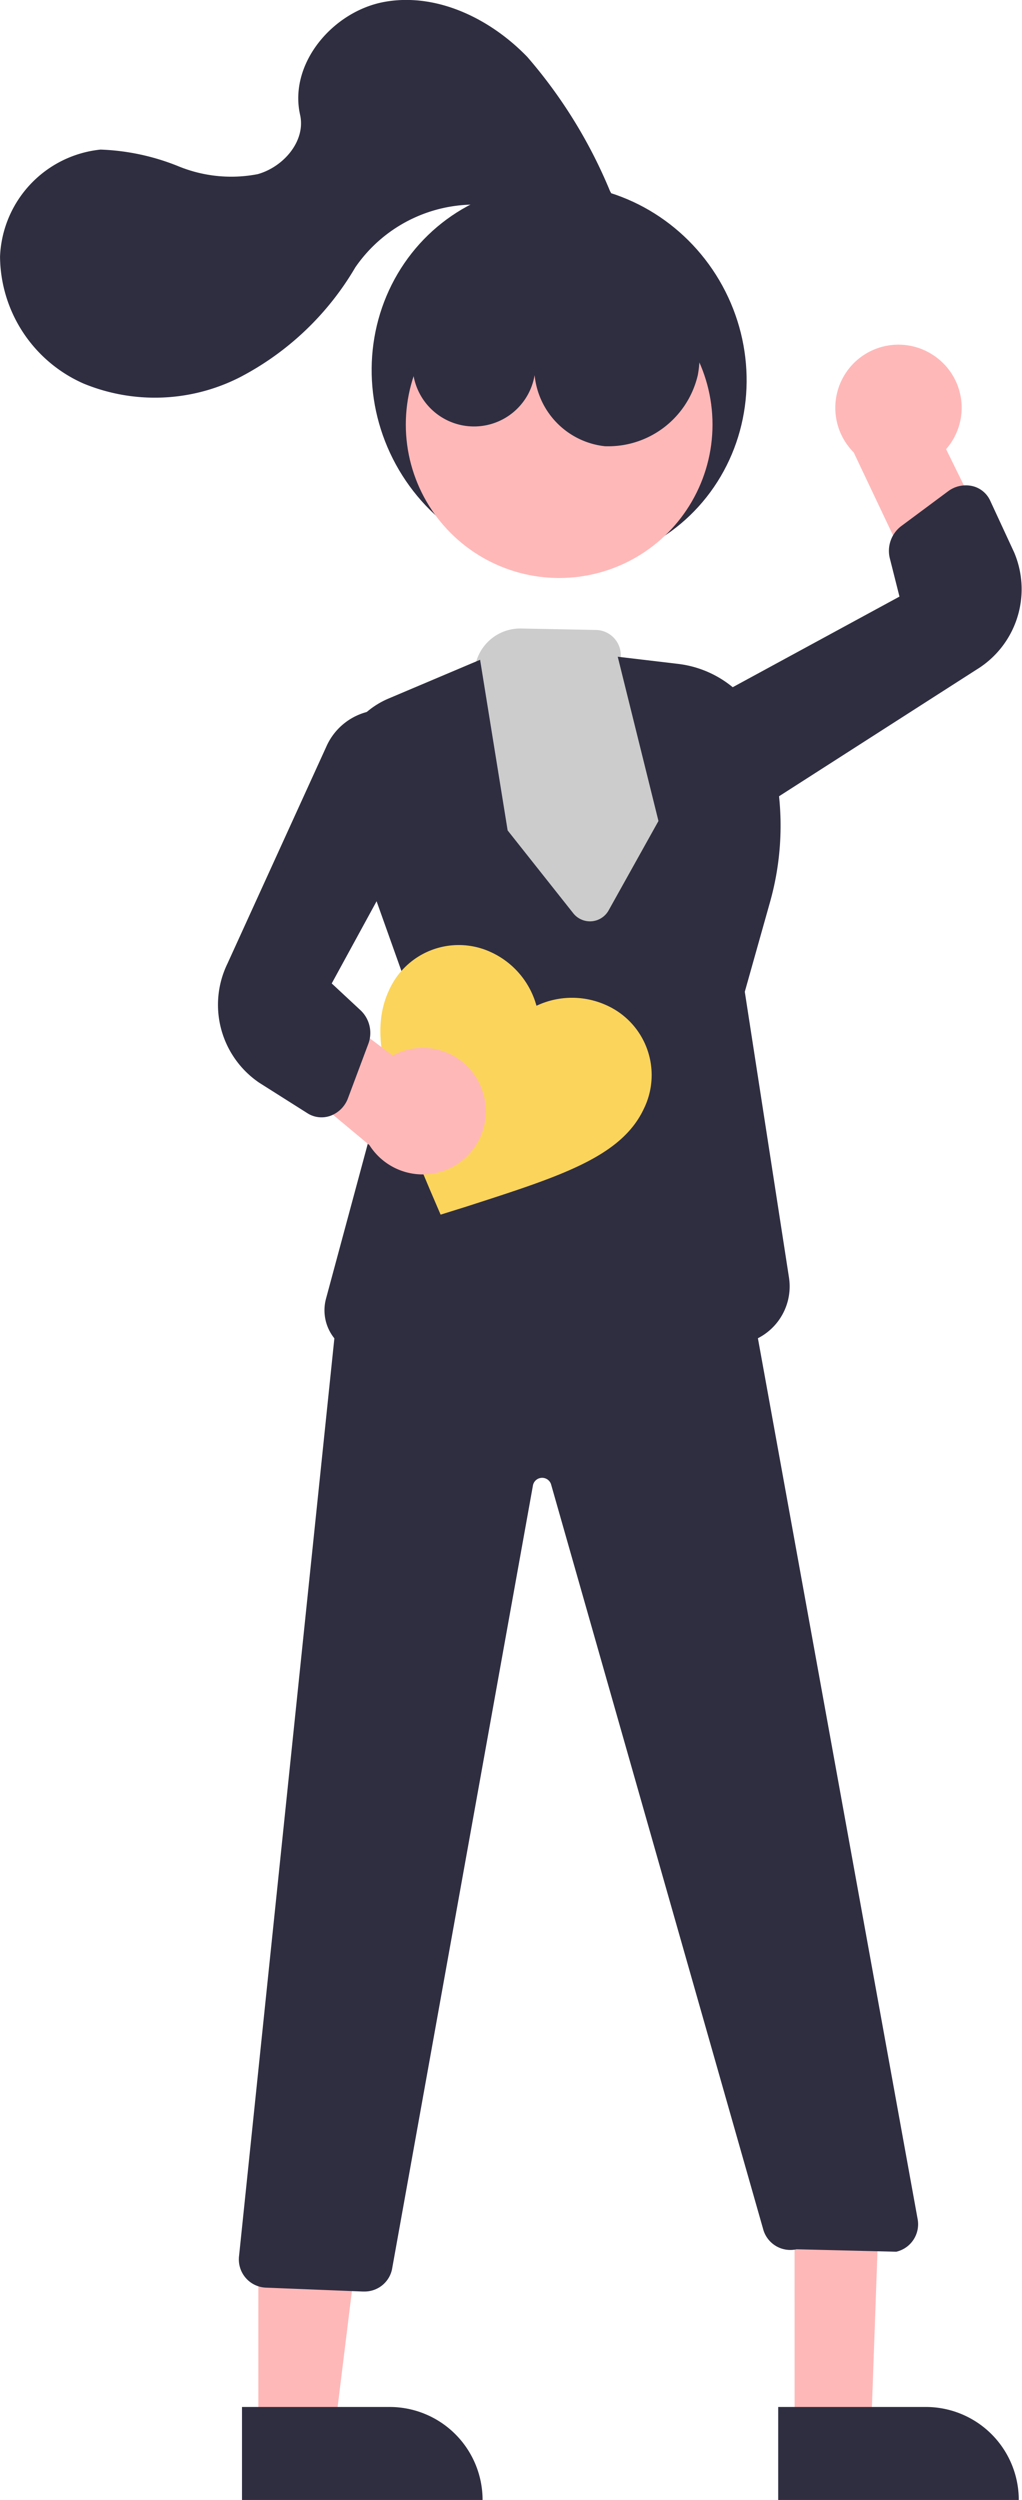 <svg xmlns="http://www.w3.org/2000/svg" width="58.027" height="141.842" viewBox="0 0 58.027 141.842"><g transform="translate(-98.307 -144.952)"><ellipse cx="10.566" cy="10.909" rx="10.566" ry="10.909" transform="translate(115.55 161.732) rotate(-28.663)" fill="#2f2e41"/><circle cx="8.707" cy="8.707" r="8.707" transform="translate(121.348 160.332)" fill="#ffb8b8"/><path d="M172.657,247.306l-1.12,3.167L173.184,260l6.787,5.639,5.39-8.334-2.595-7.885-1.946-2.2h0a1.439,1.439,0,0,0-1.294-1.571q-.055-.005-.111-.006l-4.251-.083A2.606,2.606,0,0,0,172.657,247.306Z" transform="translate(-47.271 -64.949)" fill="#ccc"/><path d="M225.573,503.171h4.346l.6-16.763h-4.948Z" transform="translate(-82.151 -220.413)" fill="#ffb8b8"/><path d="M236.608,535.469H222.949v-5.277h8.382a5.277,5.277,0,0,1,5.278,5.277Z" transform="translate(-80.458 -248.677)" fill="#2f2e41"/><path d="M139.69,503.171h4.346l2.067-16.763h-6.414Z" transform="translate(-26.713 -220.413)" fill="#ffb8b8"/><path d="M150.725,535.469H137.066v-5.277h8.382a5.278,5.278,0,0,1,5.278,5.277Z" transform="translate(-25.019 -248.677)" fill="#2f2e41"/><path d="M237.549,200.643a3.565,3.565,0,0,1,.834,5.4l3.595,7.31-3.91,3.268-4.931-10.394a3.584,3.584,0,0,1,4.412-5.585Z" transform="translate(-86.359 -35.607)" fill="#ffb8b8"/><path d="M158.825,290.124a52.435,52.435,0,0,1-6.334-.467,2.534,2.534,0,0,1-2.128-3.173l4.7-17.42-3.789-10.629a4.777,4.777,0,0,1,2.638-6l5.2-2.2,1.564,9.682,3.726,4.7a1.212,1.212,0,0,0,2.007-.163l2.83-5.072-2.312-9.32,3.446.408a5.983,5.983,0,0,1,4.932,3.983,15.972,15.972,0,0,1,.264,9.544l-1.428,5.074,2.508,16.208a3.3,3.3,0,0,1-2.756,3.769c-.052.008-.1.015-.157.021a33.183,33.183,0,0,1-4.828.2,3.165,3.165,0,0,1-2.971-2.58.452.452,0,0,0-.871,0q-.2.708-.44,1.577C164.249,289.666,161.823,290.124,158.825,290.124Z" transform="translate(-33.546 -67.849)" fill="#2f2e41"/><path d="M211.264,240.984a3.264,3.264,0,0,1-1.259-.248,3.1,3.1,0,0,1-1.85-2.247,3.747,3.747,0,0,1,1.931-4.022l10.155-5.514-.555-2.2a1.765,1.765,0,0,1,.682-1.82l2.619-1.945a1.68,1.68,0,0,1,1.418-.3,1.484,1.484,0,0,1,.985.817l1.361,2.937a5.344,5.344,0,0,1-2.141,6.657l-11.389,7.3A3.633,3.633,0,0,1,211.264,240.984Z" transform="translate(-70.864 -50.152)" fill="#2f2e41"/><path d="M143.7,399.961c-.035,0-.071,0-.106,0l-5.533-.222a1.6,1.6,0,0,1-1.493-1.692c0-.022,0-.044.005-.066l5.616-54.028,14.738-5.36,8.679,4.911,9.5,52.351a1.6,1.6,0,0,1-1.188,1.842l-.023.006-5.664-.139a1.6,1.6,0,0,1-1.877-1.073l-12.063-42.331a.532.532,0,0,0-1.024.048l-8.008,44.507A1.59,1.59,0,0,1,143.7,399.961Z" transform="translate(-24.697 -124.996)" fill="#2f2e41"/><path d="M165.278,188.626a3.488,3.488,0,1,0,6.229,1.659,4.5,4.5,0,0,0,3.966,5.068,5.222,5.222,0,0,0,5.283-4.04,6.231,6.231,0,0,0-2.654-6.3,7.756,7.756,0,0,0-6.956-.687A13.416,13.416,0,0,0,165.278,188.626Z" transform="translate(-42.828 -25.084)" fill="#2f2e41"/><path d="M132.945,155.8a27.835,27.835,0,0,0-4.7-7.62c-2.085-2.155-5.1-3.639-8.055-3.131s-5.5,3.49-4.845,6.416c.333,1.486-.94,2.959-2.407,3.368a7.908,7.908,0,0,1-4.48-.439,12.975,12.975,0,0,0-4.441-.955,6.361,6.361,0,0,0-5.708,6.071,7.936,7.936,0,0,0,4.754,7.209,10.634,10.634,0,0,0,8.864-.362,16.321,16.321,0,0,0,6.55-6.229,8.222,8.222,0,0,1,11.783-1.87,1.865,1.865,0,0,0,2.523-.2A1.958,1.958,0,0,0,132.945,155.8Z" transform="translate(0)" fill="#2f2e41"/><path d="M162.648,311.5l-.615-1.431c-2.159-5.142-3.6-8.5-2.329-11.269a4.338,4.338,0,0,1,5.714-2.232l.115.052a4.719,4.719,0,0,1,2.558,3.029,4.717,4.717,0,0,1,3.965-.033,4.338,4.338,0,0,1,2.2,5.728c-.017.038-.034.076-.053.114-1.273,2.771-4.758,3.863-10.065,5.576Z" transform="translate(-39.324 -97.633)" fill="#fbd45c"/><path d="M151.9,307.178a3.564,3.564,0,0,0-5.089-1.994l-6.372-4.786-1.538,4.379,6.585,5.487a3.584,3.584,0,0,0,6.415-3.086Z" transform="translate(-26.204 -100.342)" fill="#ffb8b8"/><path d="M139.13,281.722a1.483,1.483,0,0,1-.793-.23l-2.736-1.73a5.344,5.344,0,0,1-1.814-6.753L139.4,260.7a3.488,3.488,0,0,1,2.518-2.026,3.1,3.1,0,0,1,2.773.883,3.747,3.747,0,0,1,.56,4.427l-5.539,10.141,1.658,1.543a1.766,1.766,0,0,1,.414,1.9l-1.144,3.055a1.681,1.681,0,0,1-1.029,1.021A1.5,1.5,0,0,1,139.13,281.722Z" transform="translate(-22.57 -73.376)" fill="#2f2e41"/></g></svg>